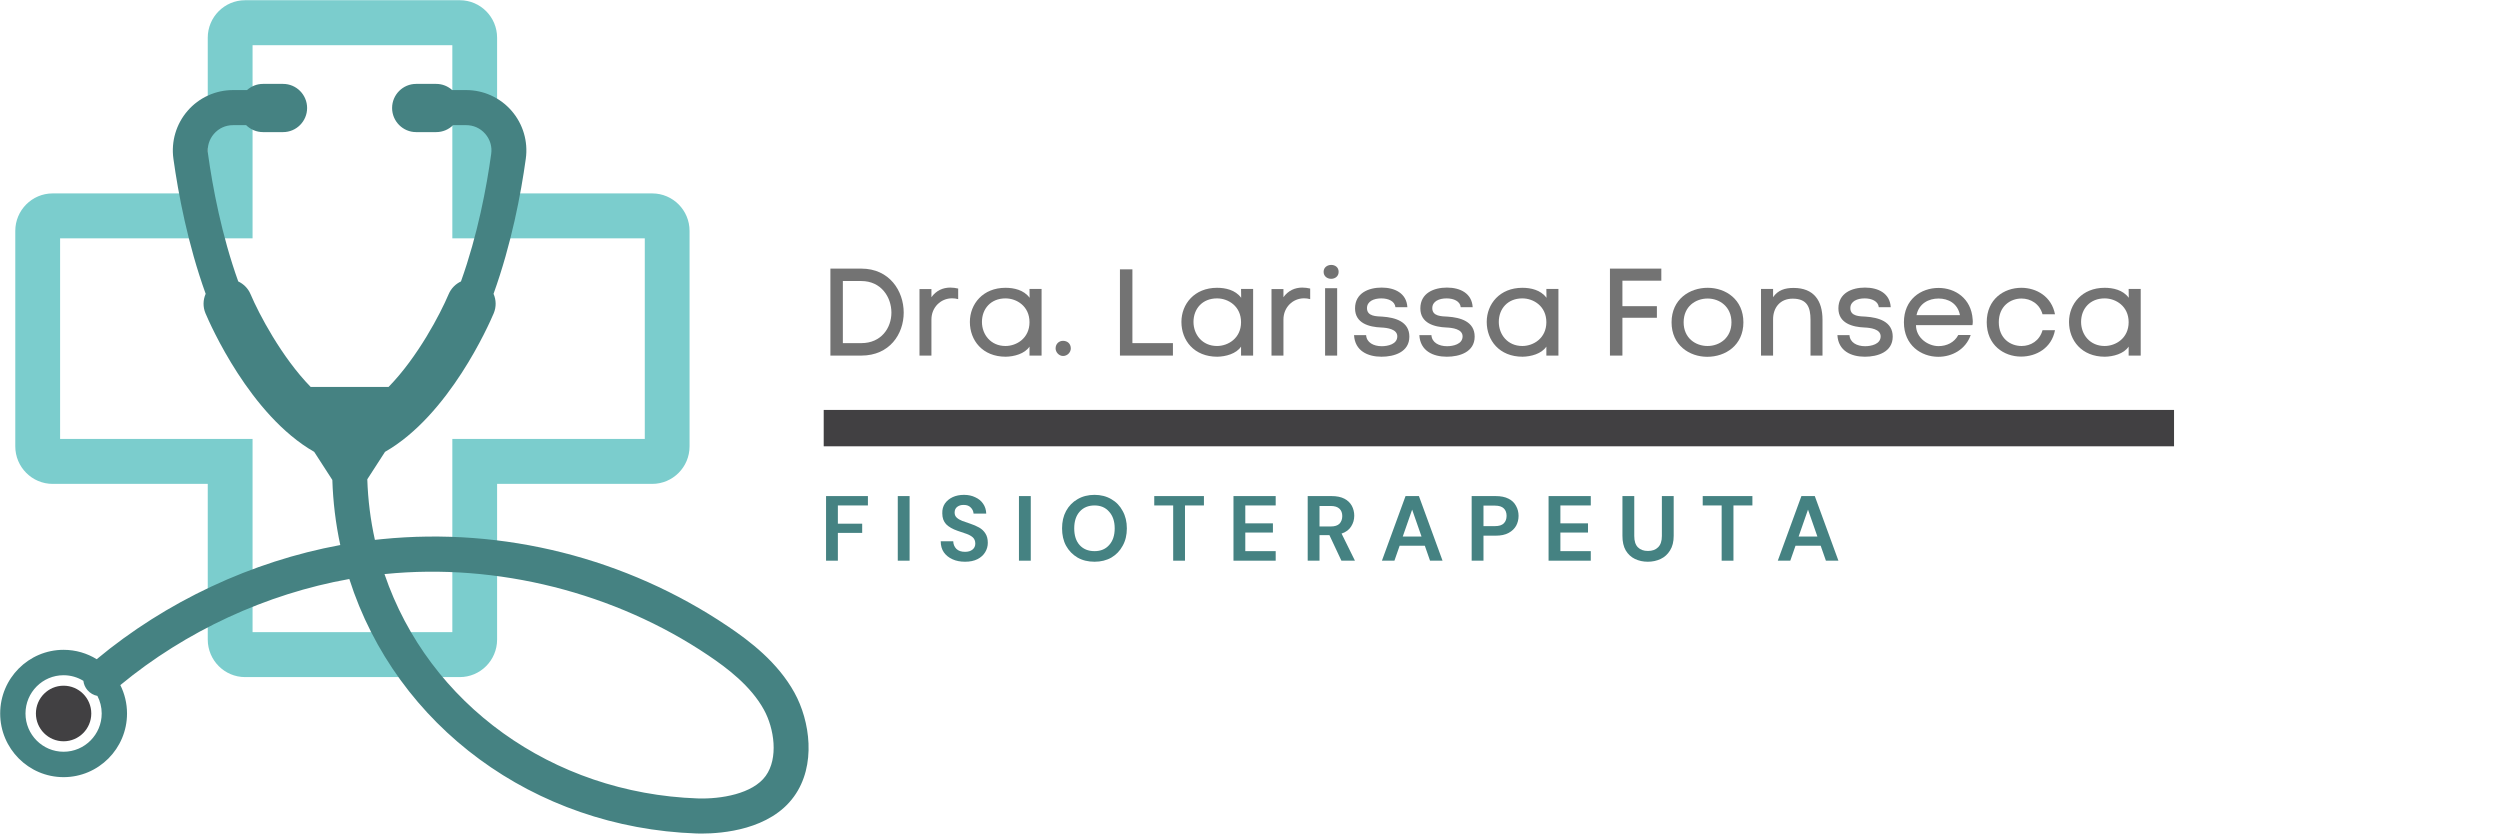 <?xml version="1.0" encoding="UTF-8"?><svg xmlns="http://www.w3.org/2000/svg" xmlns:xlink="http://www.w3.org/1999/xlink" contentScriptType="text/ecmascript" width="224.88" zoomAndPan="magnify" contentStyleType="text/css" viewBox="0 0 224.88 75" height="75" preserveAspectRatio="xMidYMid meet" version="1.0"><defs><g><g id="glyph-2-0"/><g id="glyph-2-1"><path d="M 0.562 0 L 0.562 -5.812 L 4.328 -5.812 L 4.328 -4.969 L 1.625 -4.969 L 1.625 -3.328 L 3.812 -3.328 L 3.812 -2.5 L 1.625 -2.5 L 1.625 0 Z M 0.562 0 "/></g><g id="glyph-2-2"><path d="M 0.562 0 L 0.562 -5.812 L 1.625 -5.812 L 1.625 0 Z M 0.562 0 "/></g><g id="glyph-2-3"><path d="M 2.547 0.094 C 2.117 0.094 1.742 0.02 1.422 -0.125 C 1.098 -0.27 0.836 -0.477 0.641 -0.75 C 0.453 -1.02 0.359 -1.352 0.359 -1.75 L 1.484 -1.75 C 1.492 -1.477 1.586 -1.25 1.766 -1.062 C 1.953 -0.883 2.211 -0.797 2.547 -0.797 C 2.828 -0.797 3.051 -0.863 3.219 -1 C 3.383 -1.133 3.469 -1.312 3.469 -1.531 C 3.469 -1.77 3.395 -1.957 3.25 -2.094 C 3.102 -2.227 2.906 -2.336 2.656 -2.422 C 2.414 -2.504 2.156 -2.594 1.875 -2.688 C 1.426 -2.844 1.082 -3.039 0.844 -3.281 C 0.613 -3.531 0.5 -3.852 0.5 -4.25 C 0.488 -4.594 0.566 -4.891 0.734 -5.141 C 0.91 -5.391 1.145 -5.582 1.438 -5.719 C 1.727 -5.852 2.066 -5.922 2.453 -5.922 C 2.836 -5.922 3.176 -5.848 3.469 -5.703 C 3.77 -5.566 4.004 -5.375 4.172 -5.125 C 4.348 -4.875 4.441 -4.578 4.453 -4.234 L 3.312 -4.234 C 3.301 -4.441 3.219 -4.625 3.062 -4.781 C 2.914 -4.938 2.707 -5.016 2.438 -5.016 C 2.207 -5.023 2.008 -4.969 1.844 -4.844 C 1.688 -4.727 1.609 -4.555 1.609 -4.328 C 1.609 -4.141 1.672 -3.988 1.797 -3.875 C 1.922 -3.758 2.086 -3.66 2.297 -3.578 C 2.504 -3.504 2.742 -3.422 3.016 -3.328 C 3.305 -3.234 3.57 -3.117 3.812 -2.984 C 4.051 -2.848 4.238 -2.672 4.375 -2.453 C 4.52 -2.234 4.594 -1.953 4.594 -1.609 C 4.594 -1.305 4.516 -1.023 4.359 -0.766 C 4.203 -0.504 3.973 -0.297 3.672 -0.141 C 3.367 0.016 2.992 0.094 2.547 0.094 Z M 2.547 0.094 "/></g><g id="glyph-2-4"><path d="M 3.297 0.094 C 2.711 0.094 2.203 -0.031 1.766 -0.281 C 1.328 -0.539 0.984 -0.895 0.734 -1.344 C 0.492 -1.789 0.375 -2.312 0.375 -2.906 C 0.375 -3.5 0.492 -4.02 0.734 -4.469 C 0.984 -4.926 1.328 -5.281 1.766 -5.531 C 2.203 -5.789 2.711 -5.922 3.297 -5.922 C 3.867 -5.922 4.375 -5.789 4.812 -5.531 C 5.25 -5.281 5.586 -4.926 5.828 -4.469 C 6.078 -4.02 6.203 -3.5 6.203 -2.906 C 6.203 -2.312 6.078 -1.789 5.828 -1.344 C 5.586 -0.895 5.25 -0.539 4.812 -0.281 C 4.375 -0.031 3.867 0.094 3.297 0.094 Z M 3.297 -0.859 C 3.848 -0.859 4.285 -1.039 4.609 -1.406 C 4.941 -1.77 5.109 -2.27 5.109 -2.906 C 5.109 -3.539 4.941 -4.039 4.609 -4.406 C 4.285 -4.781 3.848 -4.969 3.297 -4.969 C 2.734 -4.969 2.285 -4.781 1.953 -4.406 C 1.629 -4.039 1.469 -3.539 1.469 -2.906 C 1.469 -2.27 1.629 -1.77 1.953 -1.406 C 2.285 -1.039 2.734 -0.859 3.297 -0.859 Z M 3.297 -0.859 "/></g><g id="glyph-2-5"><path d="M 1.922 0 L 1.922 -4.969 L 0.219 -4.969 L 0.219 -5.812 L 4.688 -5.812 L 4.688 -4.969 L 2.984 -4.969 L 2.984 0 Z M 1.922 0 "/></g><g id="glyph-2-6"><path d="M 0.562 0 L 0.562 -5.812 L 4.359 -5.812 L 4.359 -4.969 L 1.625 -4.969 L 1.625 -3.359 L 4.109 -3.359 L 4.109 -2.531 L 1.625 -2.531 L 1.625 -0.859 L 4.359 -0.859 L 4.359 0 Z M 0.562 0 "/></g><g id="glyph-2-7"><path d="M 0.562 0 L 0.562 -5.812 L 2.703 -5.812 C 3.172 -5.812 3.555 -5.734 3.859 -5.578 C 4.16 -5.422 4.383 -5.207 4.531 -4.938 C 4.676 -4.664 4.75 -4.367 4.75 -4.047 C 4.75 -3.691 4.656 -3.367 4.469 -3.078 C 4.289 -2.785 4.004 -2.57 3.609 -2.438 L 4.812 0 L 3.594 0 L 2.516 -2.297 L 1.625 -2.297 L 1.625 0 Z M 1.625 -3.078 L 2.641 -3.078 C 2.992 -3.078 3.254 -3.16 3.422 -3.328 C 3.586 -3.504 3.672 -3.734 3.672 -4.016 C 3.672 -4.297 3.586 -4.516 3.422 -4.672 C 3.254 -4.836 2.988 -4.922 2.625 -4.922 L 1.625 -4.922 Z M 1.625 -3.078 "/></g><g id="glyph-2-8"><path d="M 0.188 0 L 2.312 -5.812 L 3.516 -5.812 L 5.641 0 L 4.516 0 L 4.047 -1.344 L 1.781 -1.344 L 1.312 0 Z M 2.062 -2.172 L 3.75 -2.172 L 2.906 -4.594 Z M 2.062 -2.172 "/></g><g id="glyph-2-9"><path d="M 0.562 0 L 0.562 -5.812 L 2.719 -5.812 C 3.188 -5.812 3.57 -5.734 3.875 -5.578 C 4.176 -5.43 4.398 -5.219 4.547 -4.938 C 4.703 -4.664 4.781 -4.363 4.781 -4.031 C 4.781 -3.707 4.707 -3.41 4.562 -3.141 C 4.414 -2.879 4.191 -2.664 3.891 -2.5 C 3.586 -2.332 3.195 -2.25 2.719 -2.25 L 1.625 -2.25 L 1.625 0 Z M 1.625 -3.109 L 2.656 -3.109 C 3.02 -3.109 3.285 -3.191 3.453 -3.359 C 3.617 -3.523 3.703 -3.75 3.703 -4.031 C 3.703 -4.32 3.617 -4.547 3.453 -4.703 C 3.285 -4.867 3.02 -4.953 2.656 -4.953 L 1.625 -4.953 Z M 1.625 -3.109 "/></g><g id="glyph-2-10"><path d="M 2.812 0.094 C 2.383 0.094 2 0.008 1.656 -0.156 C 1.312 -0.32 1.035 -0.578 0.828 -0.922 C 0.629 -1.266 0.531 -1.703 0.531 -2.234 L 0.531 -5.812 L 1.594 -5.812 L 1.594 -2.219 C 1.594 -1.758 1.703 -1.422 1.922 -1.203 C 2.141 -0.984 2.441 -0.875 2.828 -0.875 C 3.211 -0.875 3.516 -0.984 3.734 -1.203 C 3.961 -1.422 4.078 -1.758 4.078 -2.219 L 4.078 -5.812 L 5.141 -5.812 L 5.141 -2.234 C 5.141 -1.703 5.031 -1.266 4.812 -0.922 C 4.602 -0.578 4.32 -0.32 3.969 -0.156 C 3.625 0.008 3.238 0.094 2.812 0.094 Z M 2.812 0.094 "/></g><g id="glyph-0-0"><path d="M 3.734 -7.824 L 0.953 -7.824 L 0.953 0 L 3.734 0 C 6.273 0 7.547 -1.93 7.547 -3.867 C 7.547 -5.809 6.273 -7.824 3.734 -7.824 Z M 3.734 -1.121 L 2.074 -1.121 L 2.074 -6.707 L 3.734 -6.707 C 5.531 -6.707 6.441 -5.242 6.441 -3.867 C 6.441 -2.492 5.531 -1.121 3.734 -1.121 Z M 3.734 -1.121 "/></g><g id="glyph-0-1"><path d="M 1.906 -5.254 L 1.906 -5.984 L 0.832 -5.984 L 0.832 0 L 1.906 0 L 1.906 -3.246 C 1.906 -4.344 2.75 -5.152 3.758 -5.152 C 3.934 -5.152 4.125 -5.133 4.312 -5.078 L 4.312 -6.031 C 4.066 -6.086 3.836 -6.117 3.602 -6.117 C 2.938 -6.117 2.34 -5.852 1.906 -5.254 Z M 1.906 -5.254 "/></g><g id="glyph-0-2"><path d="M 7.059 0 L 7.059 -5.996 L 5.973 -5.996 L 5.984 -5.199 C 5.453 -5.918 4.555 -6.098 3.812 -6.098 C 1.785 -6.098 0.609 -4.645 0.609 -3.027 C 0.609 -1.375 1.738 0.102 3.836 0.102 C 4.578 0.09 5.543 -0.156 5.973 -0.809 L 5.973 0 Z M 5.973 -3.004 C 5.973 -1.562 4.809 -0.863 3.812 -0.863 C 2.484 -0.863 1.695 -1.895 1.695 -3.027 C 1.695 -4.211 2.492 -5.145 3.812 -5.145 C 4.832 -5.145 5.973 -4.434 5.973 -3.004 Z M 5.973 -3.004 "/></g><g id="glyph-0-3"/><g id="glyph-0-4"><path d="M 5.719 -1.121 L 2.074 -1.121 L 2.074 -7.758 L 0.953 -7.758 L 0.953 0 L 5.719 0 Z M 5.719 -1.121 "/></g><g id="glyph-0-5"><path d="M 0.766 -7.535 C 0.766 -7.117 1.109 -6.906 1.441 -6.906 C 1.785 -6.906 2.117 -7.117 2.117 -7.535 C 2.117 -7.957 1.785 -8.156 1.453 -8.156 C 1.109 -8.156 0.766 -7.945 0.766 -7.535 Z M 0.898 -6.062 L 1.984 -6.062 L 1.984 0 L 0.898 0 Z M 0.898 -6.062 "/></g><g id="glyph-0-6"><path d="M 1.586 -4.266 C 1.586 -4.887 2.207 -5.145 2.871 -5.145 C 3.523 -5.145 4.09 -4.887 4.145 -4.355 L 5.219 -4.355 C 5.145 -5.609 4.09 -6.117 2.902 -6.117 C 1.738 -6.117 0.512 -5.629 0.512 -4.246 C 0.512 -2.902 1.785 -2.57 2.859 -2.527 C 3.379 -2.504 4.312 -2.395 4.312 -1.73 C 4.312 -1.02 3.457 -0.844 2.914 -0.844 C 2.172 -0.844 1.551 -1.176 1.508 -1.84 L 0.422 -1.84 C 0.5 -0.422 1.652 0.102 2.895 0.102 C 4.023 0.102 5.398 -0.309 5.398 -1.707 C 5.398 -3.07 4.113 -3.426 2.98 -3.504 C 2.449 -3.535 1.586 -3.512 1.586 -4.266 Z M 1.586 -4.266 "/></g><g id="glyph-0-7"><path d="M 0.953 0 L 2.074 0 L 2.074 -3.402 L 5.176 -3.402 L 5.176 -4.445 L 2.074 -4.445 L 2.074 -6.738 L 5.574 -6.738 L 5.574 -7.824 L 0.953 -7.824 Z M 0.953 0 "/></g><g id="glyph-0-8"><path d="M 7.039 -2.992 C 7.039 -5.055 5.441 -6.098 3.824 -6.098 C 2.195 -6.098 0.578 -5.066 0.578 -2.992 C 0.578 -0.93 2.184 0.109 3.789 0.109 C 5.422 0.109 7.039 -0.922 7.039 -2.992 Z M 1.664 -2.992 C 1.664 -4.422 2.738 -5.133 3.824 -5.133 C 4.887 -5.133 5.965 -4.41 5.965 -2.992 C 5.965 -1.586 4.887 -0.863 3.812 -0.863 C 2.738 -0.863 1.664 -1.574 1.664 -2.992 Z M 1.664 -2.992 "/></g><g id="glyph-0-9"><path d="M 1.918 -5.254 L 1.918 -5.996 L 0.832 -5.996 L 0.832 0 L 1.918 0 L 1.918 -3.258 C 1.918 -4.301 2.539 -5.121 3.68 -5.121 C 4.988 -5.121 5.285 -4.344 5.285 -3.215 L 5.285 0 L 6.363 0 L 6.363 -3.227 C 6.363 -4.945 5.586 -6.086 3.758 -6.086 C 3.004 -6.086 2.359 -5.898 1.918 -5.254 Z M 1.918 -5.254 "/></g><g id="glyph-0-10"><path d="M 6.715 -3.258 C 6.594 -5.145 5.133 -6.086 3.648 -6.086 C 2.062 -6.086 0.531 -5.055 0.531 -2.992 C 0.531 -0.93 2.082 0.109 3.625 0.109 C 4.855 0.109 6.086 -0.543 6.539 -1.852 L 5.422 -1.852 C 5.066 -1.176 4.379 -0.852 3.637 -0.852 C 2.738 -0.852 1.617 -1.562 1.617 -2.738 L 6.695 -2.738 C 6.715 -2.836 6.727 -2.949 6.727 -3.07 C 6.727 -3.137 6.727 -3.191 6.715 -3.258 Z M 5.574 -3.637 L 1.664 -3.637 C 1.883 -4.699 2.77 -5.133 3.648 -5.133 C 4.512 -5.133 5.363 -4.711 5.574 -3.637 Z M 5.574 -3.637 "/></g><g id="glyph-0-11"><path d="M 6.707 -2.285 L 5.586 -2.285 C 5.32 -1.328 4.523 -0.863 3.703 -0.863 C 2.672 -0.863 1.652 -1.562 1.652 -3.004 C 1.652 -4.434 2.684 -5.133 3.691 -5.133 C 4.512 -5.133 5.32 -4.668 5.586 -3.715 L 6.707 -3.715 C 6.406 -5.309 5.043 -6.098 3.68 -6.098 C 2.117 -6.098 0.566 -5.078 0.566 -3.004 C 0.566 -0.941 2.105 0.09 3.656 0.09 C 5.02 0.09 6.406 -0.676 6.707 -2.285 Z M 6.707 -2.285 "/></g><g id="glyph-1-0"><path d="M 1.109 -1.328 C 0.742 -1.328 0.441 -1.055 0.441 -0.645 C 0.441 -0.309 0.742 0.035 1.109 0.035 C 1.52 0.035 1.809 -0.309 1.809 -0.645 C 1.809 -1.055 1.52 -1.328 1.109 -1.328 Z M 1.109 -1.328 "/></g></g><clipPath id="clip-0"><path d="M 1 0.02 L 63 0.02 L 63 61 L 1 61 Z M 1 0.02 " clip-rule="nonzero"/></clipPath><clipPath id="clip-1"><path d="M 0 7 L 73 7 L 73 74.98 L 0 74.98 Z M 0 7 " clip-rule="nonzero"/></clipPath></defs><g clip-path="url(#clip-0)"><path fill="rgb(48.239%, 80.389%, 80.389%)" d="M 22.719 56.859 L 40.688 56.859 L 40.688 39.48 L 58 39.48 L 58 21.441 L 40.688 21.441 L 40.688 4.066 L 22.719 4.066 L 22.719 21.441 L 5.406 21.441 L 5.406 39.48 L 22.719 39.48 Z M 41.359 60.906 L 22.047 60.906 C 20.195 60.906 18.688 59.391 18.688 57.531 L 18.688 43.527 L 4.734 43.527 C 2.883 43.527 1.375 42.012 1.375 40.152 L 1.375 20.77 C 1.375 18.91 2.883 17.398 4.734 17.398 L 18.688 17.398 L 18.688 3.391 C 18.688 1.531 20.195 0.02 22.047 0.02 L 41.359 0.02 C 43.211 0.02 44.715 1.531 44.715 3.391 L 44.715 17.398 L 58.668 17.398 C 60.523 17.398 62.027 18.91 62.027 20.77 L 62.027 40.152 C 62.027 42.012 60.523 43.527 58.668 43.527 L 44.715 43.527 L 44.715 57.531 C 44.715 59.391 43.211 60.906 41.359 60.906 " fill-opacity="1" fill-rule="nonzero"/></g><path fill="rgb(25.49%, 25.099%, 25.879%)" d="M 5.719 61.68 C 4.344 61.68 3.23 62.797 3.23 64.18 C 3.23 65.559 4.344 66.68 5.719 66.68 C 7.094 66.68 8.211 65.559 8.211 64.18 C 8.211 62.797 7.094 61.68 5.719 61.68 " fill-opacity="1" fill-rule="nonzero"/><g clip-path="url(#clip-1)"><path fill="rgb(27.06%, 50.98%, 50.98%)" d="M 68.875 69.797 C 67.715 71.406 64.852 71.891 62.754 71.82 C 49.66 71.359 38.566 63.332 34.586 51.641 C 34.613 51.641 34.637 51.637 34.66 51.633 C 44.723 50.629 55.312 53.297 63.707 58.949 C 65.418 60.098 67.531 61.695 68.711 63.832 C 69.652 65.535 70.031 68.203 68.875 69.797 Z M 5.719 67.621 C 3.828 67.621 2.293 66.078 2.293 64.18 C 2.293 62.281 3.828 60.738 5.719 60.738 C 6.371 60.738 6.98 60.926 7.5 61.242 C 7.535 61.543 7.656 61.832 7.867 62.078 C 8.109 62.359 8.426 62.535 8.762 62.598 C 9.008 63.074 9.148 63.609 9.148 64.18 C 9.148 66.078 7.609 67.621 5.719 67.621 Z M 71.461 62.305 C 69.953 59.574 67.461 57.676 65.457 56.328 C 56.332 50.188 45.285 47.402 34.352 48.496 C 34.145 48.516 33.934 48.539 33.723 48.562 C 33.328 46.781 33.098 44.957 33.039 43.113 L 34.633 40.645 C 40.398 37.352 43.984 29.191 44.41 28.184 C 44.656 27.598 44.633 26.969 44.395 26.43 C 46.012 21.934 46.863 17.418 47.297 14.277 C 47.512 12.723 47.047 11.152 46.02 9.969 C 44.992 8.781 43.504 8.102 41.934 8.102 L 40.676 8.102 C 40.293 7.758 39.793 7.547 39.238 7.547 L 37.43 7.547 C 36.242 7.547 35.27 8.52 35.27 9.715 C 35.27 10.91 36.242 11.883 37.43 11.883 L 39.238 11.883 C 39.828 11.883 40.367 11.645 40.754 11.258 L 41.934 11.258 C 42.602 11.258 43.211 11.535 43.648 12.039 C 44.086 12.543 44.277 13.184 44.184 13.844 C 43.773 16.82 42.973 21.105 41.465 25.316 C 40.988 25.539 40.582 25.934 40.359 26.457 C 39.613 28.223 37.578 32.121 34.953 34.805 L 27.945 34.805 C 25.328 32.125 23.285 28.227 22.535 26.457 C 22.312 25.934 21.906 25.539 21.43 25.316 C 19.922 21.105 19.125 16.82 18.711 13.844 C 18.621 13.184 18.809 12.543 19.246 12.039 C 19.684 11.535 20.293 11.258 20.961 11.258 L 22.141 11.258 C 22.531 11.645 23.066 11.883 23.656 11.883 L 25.465 11.883 C 26.656 11.883 27.625 10.91 27.625 9.715 C 27.625 8.52 26.656 7.547 25.465 7.547 L 23.656 7.547 C 23.105 7.547 22.602 7.758 22.219 8.102 L 20.961 8.102 C 19.395 8.102 17.902 8.781 16.875 9.969 C 15.848 11.152 15.383 12.723 15.598 14.277 C 16.035 17.418 16.883 21.934 18.5 26.43 C 18.262 26.969 18.238 27.598 18.484 28.184 C 18.91 29.191 22.496 37.352 28.262 40.645 L 29.887 43.16 L 29.895 43.172 C 29.957 45.148 30.195 47.109 30.609 49.027 C 22.637 50.496 14.945 54.102 8.699 59.297 C 7.832 58.762 6.812 58.453 5.719 58.453 C 2.574 58.453 0.016 61.02 0.016 64.18 C 0.016 67.336 2.574 69.906 5.719 69.906 C 8.867 69.906 11.426 67.336 11.426 64.18 C 11.426 63.262 11.207 62.395 10.824 61.625 C 16.703 56.77 23.938 53.418 31.422 52.082 C 35.652 65.324 48.02 74.457 62.645 74.973 C 62.777 74.977 62.938 74.98 63.125 74.98 C 64.984 74.98 69.266 74.637 71.418 71.652 C 73.449 68.848 72.863 64.84 71.461 62.305 " fill-opacity="1" fill-rule="nonzero"/></g><path stroke-linecap="butt" transform="matrix(2.256, 0, 0, 3.271, 74.094, 38.51)" fill="none" stroke-linejoin="miter" d="M -0 0 L 53.841 0 " stroke="rgb(25.49%, 25.099%, 25.879%)" stroke-width="1" stroke-opacity="1" stroke-miterlimit="4"/><g fill="rgb(45.099%, 45.099%, 45.099%)" fill-opacity="1"><use x="73.743" y="31.986" xmlns:xlink="http://www.w3.org/1999/xlink" xlink:href="#glyph-0-0" xlink:type="simple" xlink:actuate="onLoad" xlink:show="embed"/></g><g fill="rgb(45.099%, 45.099%, 45.099%)" fill-opacity="1"><use x="81.878" y="31.986" xmlns:xlink="http://www.w3.org/1999/xlink" xlink:href="#glyph-0-1" xlink:type="simple" xlink:actuate="onLoad" xlink:show="embed"/></g><g fill="rgb(45.099%, 45.099%, 45.099%)" fill-opacity="1"><use x="86.633" y="31.986" xmlns:xlink="http://www.w3.org/1999/xlink" xlink:href="#glyph-0-2" xlink:type="simple" xlink:actuate="onLoad" xlink:show="embed"/></g><g fill="rgb(45.099%, 45.099%, 45.099%)" fill-opacity="1"><use x="94.512" y="31.986" xmlns:xlink="http://www.w3.org/1999/xlink" xlink:href="#glyph-1-0" xlink:type="simple" xlink:actuate="onLoad" xlink:show="embed"/></g><g fill="rgb(45.099%, 45.099%, 45.099%)" fill-opacity="1"><use x="96.929" y="31.986" xmlns:xlink="http://www.w3.org/1999/xlink" xlink:href="#glyph-0-3" xlink:type="simple" xlink:actuate="onLoad" xlink:show="embed"/></g><g fill="rgb(45.099%, 45.099%, 45.099%)" fill-opacity="1"><use x="99.788" y="31.986" xmlns:xlink="http://www.w3.org/1999/xlink" xlink:href="#glyph-0-4" xlink:type="simple" xlink:actuate="onLoad" xlink:show="embed"/></g><g fill="rgb(45.099%, 45.099%, 45.099%)" fill-opacity="1"><use x="105.662" y="31.986" xmlns:xlink="http://www.w3.org/1999/xlink" xlink:href="#glyph-0-2" xlink:type="simple" xlink:actuate="onLoad" xlink:show="embed"/></g><g fill="rgb(45.099%, 45.099%, 45.099%)" fill-opacity="1"><use x="113.542" y="31.986" xmlns:xlink="http://www.w3.org/1999/xlink" xlink:href="#glyph-0-1" xlink:type="simple" xlink:actuate="onLoad" xlink:show="embed"/></g><g fill="rgb(45.099%, 45.099%, 45.099%)" fill-opacity="1"><use x="118.296" y="31.986" xmlns:xlink="http://www.w3.org/1999/xlink" xlink:href="#glyph-0-5" xlink:type="simple" xlink:actuate="onLoad" xlink:show="embed"/></g><g fill="rgb(45.099%, 45.099%, 45.099%)" fill-opacity="1"><use x="121.377" y="31.986" xmlns:xlink="http://www.w3.org/1999/xlink" xlink:href="#glyph-0-6" xlink:type="simple" xlink:actuate="onLoad" xlink:show="embed"/></g><g fill="rgb(45.099%, 45.099%, 45.099%)" fill-opacity="1"><use x="127.251" y="31.986" xmlns:xlink="http://www.w3.org/1999/xlink" xlink:href="#glyph-0-6" xlink:type="simple" xlink:actuate="onLoad" xlink:show="embed"/></g><g fill="rgb(45.099%, 45.099%, 45.099%)" fill-opacity="1"><use x="133.125" y="31.986" xmlns:xlink="http://www.w3.org/1999/xlink" xlink:href="#glyph-0-2" xlink:type="simple" xlink:actuate="onLoad" xlink:show="embed"/></g><g fill="rgb(45.099%, 45.099%, 45.099%)" fill-opacity="1"><use x="141.005" y="31.986" xmlns:xlink="http://www.w3.org/1999/xlink" xlink:href="#glyph-0-3" xlink:type="simple" xlink:actuate="onLoad" xlink:show="embed"/></g><g fill="rgb(45.099%, 45.099%, 45.099%)" fill-opacity="1"><use x="143.865" y="31.986" xmlns:xlink="http://www.w3.org/1999/xlink" xlink:href="#glyph-0-7" xlink:type="simple" xlink:actuate="onLoad" xlink:show="embed"/></g><g fill="rgb(45.099%, 45.099%, 45.099%)" fill-opacity="1"><use x="149.783" y="31.986" xmlns:xlink="http://www.w3.org/1999/xlink" xlink:href="#glyph-0-8" xlink:type="simple" xlink:actuate="onLoad" xlink:show="embed"/></g><g fill="rgb(45.099%, 45.099%, 45.099%)" fill-opacity="1"><use x="157.574" y="31.986" xmlns:xlink="http://www.w3.org/1999/xlink" xlink:href="#glyph-0-9" xlink:type="simple" xlink:actuate="onLoad" xlink:show="embed"/></g><g fill="rgb(45.099%, 45.099%, 45.099%)" fill-opacity="1"><use x="164.856" y="31.986" xmlns:xlink="http://www.w3.org/1999/xlink" xlink:href="#glyph-0-6" xlink:type="simple" xlink:actuate="onLoad" xlink:show="embed"/></g><g fill="rgb(45.099%, 45.099%, 45.099%)" fill-opacity="1"><use x="170.73" y="31.986" xmlns:xlink="http://www.w3.org/1999/xlink" xlink:href="#glyph-0-10" xlink:type="simple" xlink:actuate="onLoad" xlink:show="embed"/></g><g fill="rgb(45.099%, 45.099%, 45.099%)" fill-opacity="1"><use x="178.144" y="31.986" xmlns:xlink="http://www.w3.org/1999/xlink" xlink:href="#glyph-0-11" xlink:type="simple" xlink:actuate="onLoad" xlink:show="embed"/></g><g fill="rgb(45.099%, 45.099%, 45.099%)" fill-opacity="1"><use x="185.503" y="31.986" xmlns:xlink="http://www.w3.org/1999/xlink" xlink:href="#glyph-0-2" xlink:type="simple" xlink:actuate="onLoad" xlink:show="embed"/></g><g fill="rgb(27.06%, 50.98%, 50.98%)" fill-opacity="1"><use x="73.743" y="50.435" xmlns:xlink="http://www.w3.org/1999/xlink" xlink:href="#glyph-2-1" xlink:type="simple" xlink:actuate="onLoad" xlink:show="embed"/></g><g fill="rgb(27.06%, 50.98%, 50.98%)" fill-opacity="1"><use x="80.195" y="50.435" xmlns:xlink="http://www.w3.org/1999/xlink" xlink:href="#glyph-2-2" xlink:type="simple" xlink:actuate="onLoad" xlink:show="embed"/></g><g fill="rgb(27.06%, 50.98%, 50.98%)" fill-opacity="1"><use x="84.261" y="50.435" xmlns:xlink="http://www.w3.org/1999/xlink" xlink:href="#glyph-2-3" xlink:type="simple" xlink:actuate="onLoad" xlink:show="embed"/></g><g fill="rgb(27.06%, 50.98%, 50.98%)" fill-opacity="1"><use x="91.095" y="50.435" xmlns:xlink="http://www.w3.org/1999/xlink" xlink:href="#glyph-2-2" xlink:type="simple" xlink:actuate="onLoad" xlink:show="embed"/></g><g fill="rgb(27.06%, 50.98%, 50.98%)" fill-opacity="1"><use x="95.16" y="50.435" xmlns:xlink="http://www.w3.org/1999/xlink" xlink:href="#glyph-2-4" xlink:type="simple" xlink:actuate="onLoad" xlink:show="embed"/></g><g fill="rgb(27.06%, 50.98%, 50.98%)" fill-opacity="1"><use x="103.608" y="50.435" xmlns:xlink="http://www.w3.org/1999/xlink" xlink:href="#glyph-2-5" xlink:type="simple" xlink:actuate="onLoad" xlink:show="embed"/></g><g fill="rgb(27.06%, 50.98%, 50.98%)" fill-opacity="1"><use x="110.392" y="50.435" xmlns:xlink="http://www.w3.org/1999/xlink" xlink:href="#glyph-2-6" xlink:type="simple" xlink:actuate="onLoad" xlink:show="embed"/></g><g fill="rgb(27.06%, 50.98%, 50.98%)" fill-opacity="1"><use x="117.068" y="50.435" xmlns:xlink="http://www.w3.org/1999/xlink" xlink:href="#glyph-2-7" xlink:type="simple" xlink:actuate="onLoad" xlink:show="embed"/></g><g fill="rgb(27.06%, 50.98%, 50.98%)" fill-opacity="1"><use x="124.119" y="50.435" xmlns:xlink="http://www.w3.org/1999/xlink" xlink:href="#glyph-2-8" xlink:type="simple" xlink:actuate="onLoad" xlink:show="embed"/></g><g fill="rgb(27.06%, 50.98%, 50.98%)" fill-opacity="1"><use x="131.817" y="50.435" xmlns:xlink="http://www.w3.org/1999/xlink" xlink:href="#glyph-2-9" xlink:type="simple" xlink:actuate="onLoad" xlink:show="embed"/></g><g fill="rgb(27.06%, 50.98%, 50.98%)" fill-opacity="1"><use x="138.735" y="50.435" xmlns:xlink="http://www.w3.org/1999/xlink" xlink:href="#glyph-2-6" xlink:type="simple" xlink:actuate="onLoad" xlink:show="embed"/></g><g fill="rgb(27.06%, 50.98%, 50.98%)" fill-opacity="1"><use x="145.411" y="50.435" xmlns:xlink="http://www.w3.org/1999/xlink" xlink:href="#glyph-2-10" xlink:type="simple" xlink:actuate="onLoad" xlink:show="embed"/></g><g fill="rgb(27.06%, 50.98%, 50.98%)" fill-opacity="1"><use x="152.944" y="50.435" xmlns:xlink="http://www.w3.org/1999/xlink" xlink:href="#glyph-2-5" xlink:type="simple" xlink:actuate="onLoad" xlink:show="embed"/></g><g fill="rgb(27.06%, 50.98%, 50.98%)" fill-opacity="1"><use x="159.728" y="50.435" xmlns:xlink="http://www.w3.org/1999/xlink" xlink:href="#glyph-2-8" xlink:type="simple" xlink:actuate="onLoad" xlink:show="embed"/></g></svg>